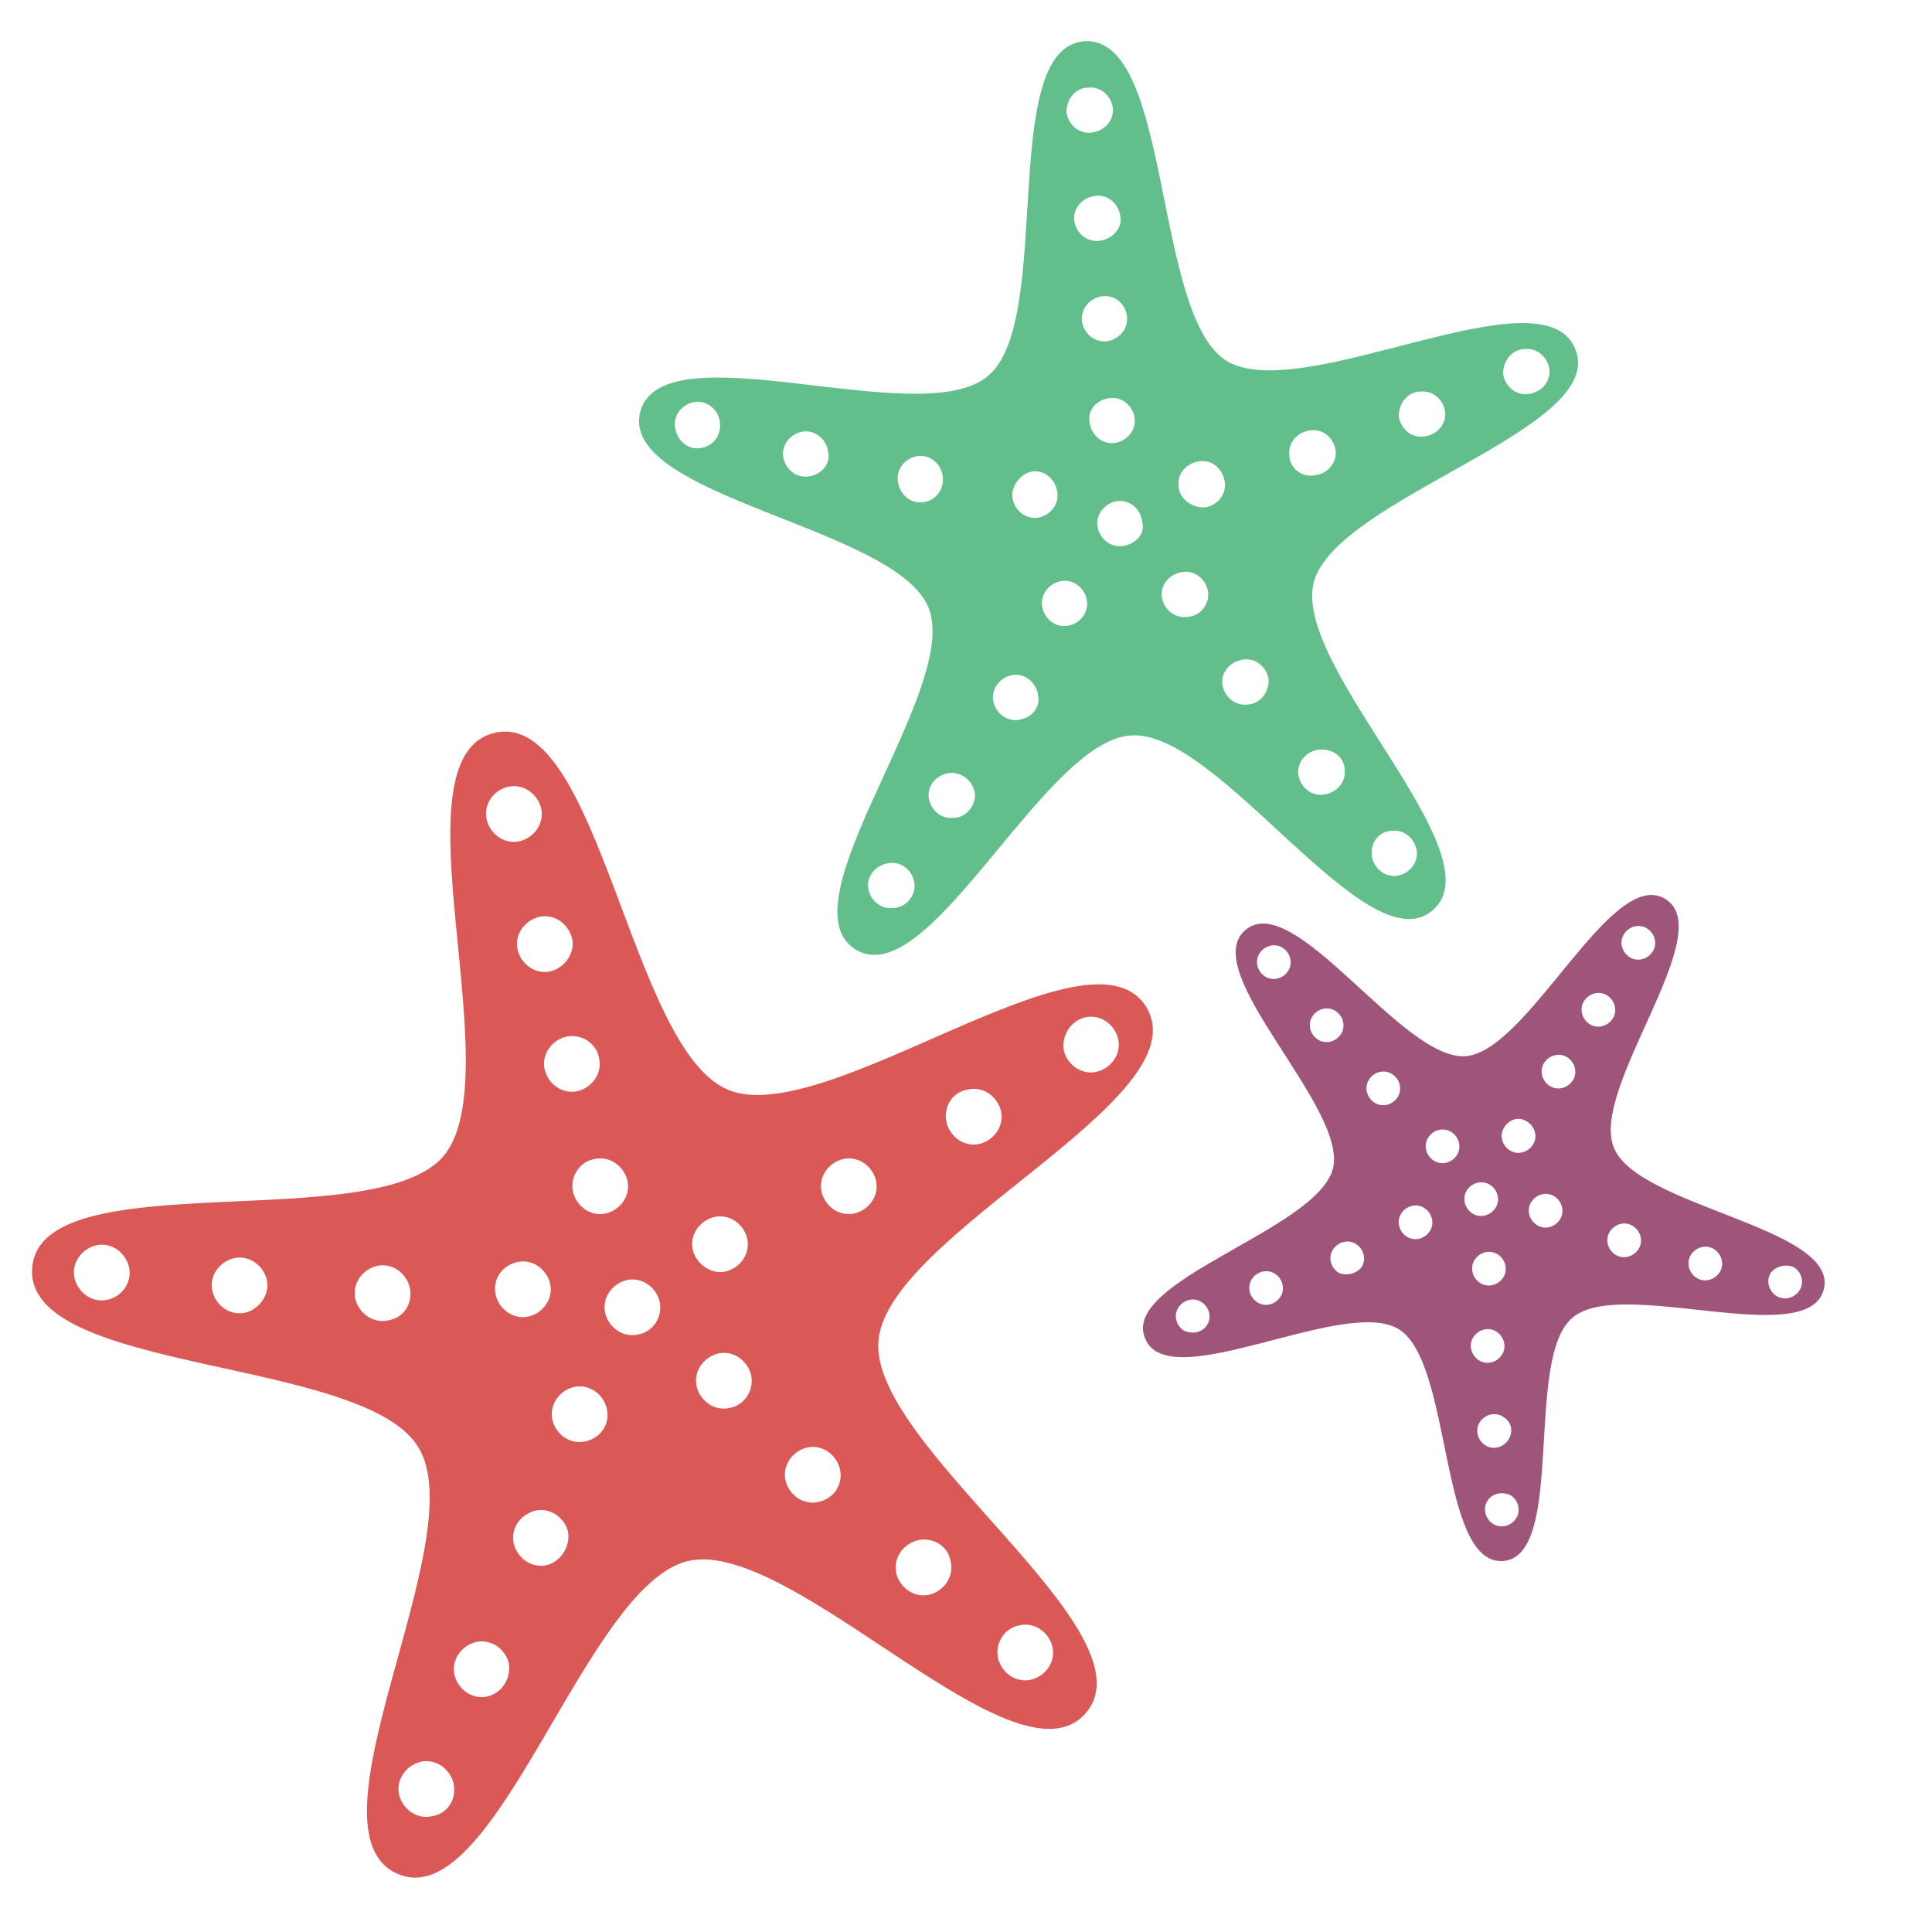 <?xml version="1.0" encoding="utf-8"?>
<!-- Generator: Adobe Illustrator 18.1.0, SVG Export Plug-In . SVG Version: 6.00 Build 0)  -->
<svg version="1.1" id="Layer_1" xmlns="http://www.w3.org/2000/svg" xmlns:xlink="http://www.w3.org/1999/xlink" x="0px" y="0px"
	 viewBox="0 0 150 150" enable-background="new 0 0 150 150" xml:space="preserve">
<g>
	<g>
		<path fill="#DA5856" d="M89,78.2c-4.3-7.1-24.9,9.6-32.5,6.4c-7.6-3.2-10-29.6-18.1-27.7c-8.1,1.9,1.4,26.6-4,32.9
			C29,96,3.2,90.2,2.5,98.4c-0.7,8.3,25.8,6.9,30,14c4.3,7.1-9.3,29.8-1.6,33.1c7.6,3.2,14.5-22.4,22.5-24.3
			c8.1-1.9,25.5,18.1,30.9,11.8c5.4-6.3-16.8-20.7-16.1-28.9C68.9,95.8,93.3,85.3,89,78.2z M40.1,98c1.2-0.3,2.3,0.5,2.6,1.6
			c0.3,1.2-0.5,2.3-1.6,2.6c-1.2,0.3-2.3-0.5-2.6-1.6C38.2,99.4,38.9,98.3,40.1,98z M8.4,100.9c-1.2,0.3-2.3-0.5-2.6-1.6
			c-0.3-1.2,0.5-2.3,1.6-2.6c1.2-0.3,2.3,0.5,2.6,1.6C10.3,99.4,9.6,100.6,8.4,100.9z M19.1,101.9c-1.2,0.3-2.3-0.5-2.6-1.6
			c-0.3-1.2,0.5-2.3,1.6-2.6c1.2-0.3,2.3,0.5,2.6,1.6C21,100.4,20.2,101.6,19.1,101.9z M30.2,102.5c-1.2,0.3-2.3-0.5-2.6-1.6
			c-0.3-1.2,0.5-2.3,1.6-2.6c1.2-0.3,2.3,0.5,2.6,1.6C32.1,101.1,31.4,102.3,30.2,102.5z M33.6,141c-1.2,0.3-2.3-0.5-2.6-1.6
			c-0.3-1.2,0.5-2.3,1.6-2.6c1.2-0.3,2.3,0.5,2.6,1.6C35.5,139.6,34.8,140.8,33.6,141z M37.9,131.7c-1.2,0.3-2.3-0.5-2.6-1.6
			c-0.3-1.2,0.5-2.3,1.6-2.6c1.2-0.3,2.3,0.5,2.6,1.6C39.7,130.3,39,131.4,37.9,131.7z M42.5,121.5c-1.2,0.3-2.3-0.5-2.6-1.6
			c-0.3-1.2,0.5-2.3,1.6-2.6c1.2-0.3,2.3,0.5,2.6,1.6C44.3,120,43.6,121.2,42.5,121.5z M45.5,111.9c-1.2,0.3-2.3-0.5-2.6-1.6
			c-0.3-1.2,0.5-2.3,1.6-2.6c1.2-0.3,2.3,0.5,2.6,1.6C47.4,110.5,46.7,111.6,45.5,111.9z M42.8,75.4c-1.2,0.3-2.3-0.5-2.6-1.6
			c-0.3-1.2,0.5-2.3,1.6-2.6c1.2-0.3,2.3,0.5,2.6,1.6C44.7,73.9,43.9,75.1,42.8,75.4z M46.5,82.1c0.3,1.2-0.5,2.3-1.6,2.6
			c-1.2,0.3-2.3-0.5-2.6-1.6c-0.3-1.2,0.5-2.3,1.6-2.6C45.1,80.2,46.3,81,46.5,82.1z M39.4,61.1c1.2-0.3,2.3,0.5,2.6,1.6
			c0.3,1.2-0.5,2.3-1.6,2.6c-1.2,0.3-2.3-0.5-2.6-1.6C37.5,62.6,38.2,61.4,39.4,61.1z M46.1,90c1.2-0.3,2.3,0.5,2.6,1.6
			c0.3,1.2-0.5,2.3-1.6,2.6c-1.2,0.3-2.3-0.5-2.6-1.6C44.2,91.4,45,90.2,46.1,90z M49.6,103.6c-1.2,0.3-2.3-0.5-2.6-1.6
			c-0.3-1.2,0.5-2.3,1.6-2.6c1.2-0.3,2.3,0.5,2.6,1.6C51.5,102.2,50.7,103.4,49.6,103.6z M84.2,79c1.2-0.3,2.3,0.5,2.6,1.6
			c0.3,1.2-0.5,2.3-1.6,2.6c-1.2,0.3-2.3-0.5-2.6-1.6C82.4,80.4,83.1,79.3,84.2,79z M75.1,84.6c1.2-0.3,2.3,0.5,2.6,1.6
			c0.3,1.2-0.5,2.3-1.6,2.6c-1.2,0.3-2.3-0.5-2.6-1.6C73.2,86,73.9,84.8,75.1,84.6z M56.7,109.3c-1.2,0.3-2.3-0.5-2.6-1.6
			c-0.3-1.2,0.5-2.3,1.6-2.6c1.2-0.3,2.3,0.5,2.6,1.6C58.6,107.9,57.8,109.1,56.7,109.3z M53.8,97.1c-0.3-1.2,0.5-2.3,1.6-2.6
			c1.2-0.3,2.3,0.5,2.6,1.6c0.3,1.2-0.5,2.3-1.6,2.6C55.3,99,54.1,98.2,53.8,97.1z M63.6,116.6c-1.2,0.3-2.3-0.5-2.6-1.6
			c-0.3-1.2,0.5-2.3,1.6-2.6c1.2-0.3,2.3,0.5,2.6,1.6C65.5,115.2,64.8,116.3,63.6,116.6z M79.1,126.2c1.2-0.3,2.3,0.5,2.6,1.6
			c0.3,1.2-0.5,2.3-1.6,2.6c-1.2,0.3-2.3-0.5-2.6-1.6C77.2,127.6,78,126.4,79.1,126.2z M73.8,121.2c0.3,1.2-0.5,2.3-1.6,2.6
			c-1.2,0.3-2.3-0.5-2.6-1.6c-0.3-1.2,0.5-2.3,1.6-2.6C72.4,119.3,73.6,120,73.8,121.2z M63.8,92.6c-0.3-1.2,0.5-2.3,1.6-2.6
			c1.2-0.3,2.3,0.5,2.6,1.6c0.3,1.2-0.5,2.3-1.6,2.6C65.2,94.5,64.1,93.7,63.8,92.6z"/>
	</g>
	<g>
		<path fill="#9E5579" d="M141.6,100.1c1.2-4.8-14.5-6.4-16.3-11c-1.9-4.6,8.2-16.7,4-19.3c-4.2-2.6-10.6,11.8-15.5,12.2
			c-4.9,0.4-13.3-13-17.1-9.8c-3.8,3.2,7.9,13.7,6.8,18.5c-1.2,4.8-16.5,8.7-14.6,13.2c1.8,4.6,15.5-3.3,19.7-0.7
			c4.2,2.6,3.1,18.3,8.1,18c4.9-0.4,1.6-15.8,5.4-18.9C125.8,99.1,140.4,104.9,141.6,100.1z M112.7,87.9c0.6,0.4,0.8,1.2,0.4,1.8
			c-0.4,0.6-1.2,0.8-1.8,0.4c-0.6-0.4-0.8-1.2-0.4-1.8C111.3,87.7,112.1,87.5,112.7,87.9z M98.2,75.8c-0.6-0.4-0.8-1.2-0.4-1.8
			c0.4-0.6,1.2-0.8,1.8-0.4c0.6,0.4,0.8,1.2,0.4,1.8C99.6,76,98.8,76.2,98.2,75.8z M102.3,80.7c-0.6-0.4-0.8-1.2-0.4-1.8
			c0.4-0.6,1.2-0.8,1.8-0.4c0.6,0.4,0.8,1.2,0.4,1.8C103.7,80.9,102.9,81.1,102.3,80.7z M106.7,85.6c-0.6-0.4-0.8-1.2-0.4-1.8
			c0.4-0.6,1.2-0.8,1.8-0.4c0.6,0.4,0.8,1.2,0.4,1.8C108.1,85.8,107.3,86,106.7,85.6z M91.9,103.3c-0.6-0.4-0.8-1.2-0.4-1.8
			c0.4-0.6,1.2-0.8,1.8-0.4c0.6,0.4,0.8,1.2,0.4,1.8C93.3,103.5,92.5,103.6,91.9,103.3z M97.6,101.1c-0.6-0.4-0.8-1.2-0.4-1.8
			c0.4-0.6,1.2-0.8,1.8-0.4c0.6,0.4,0.8,1.2,0.4,1.8C99,101.3,98.2,101.5,97.6,101.1z M103.9,98.8c-0.6-0.4-0.8-1.2-0.4-1.8
			c0.4-0.6,1.2-0.8,1.8-0.4c0.6,0.4,0.8,1.2,0.4,1.8C105.3,98.9,104.5,99.1,103.9,98.8z M109.2,96c-0.6-0.4-0.8-1.2-0.4-1.8
			c0.4-0.6,1.2-0.8,1.8-0.4c0.6,0.4,0.8,1.2,0.4,1.8C110.6,96.2,109.8,96.4,109.2,96z M123.4,79.5c-0.6-0.4-0.8-1.2-0.4-1.8
			c0.4-0.6,1.2-0.8,1.8-0.4c0.6,0.4,0.8,1.2,0.4,1.8C124.8,79.7,124,79.9,123.4,79.5z M122.1,83.9c-0.4,0.6-1.2,0.8-1.8,0.4
			c-0.6-0.4-0.8-1.2-0.4-1.8c0.4-0.6,1.2-0.8,1.8-0.4C122.3,82.5,122.5,83.3,122.1,83.9z M127.9,72.1c0.6,0.4,0.8,1.2,0.4,1.8
			c-0.4,0.6-1.2,0.8-1.8,0.4c-0.6-0.4-0.8-1.2-0.4-1.8C126.5,71.9,127.3,71.7,127.9,72.1z M118.6,87.1c0.6,0.4,0.8,1.2,0.4,1.8
			c-0.4,0.6-1.2,0.8-1.8,0.4c-0.6-0.4-0.8-1.2-0.4-1.8C117.3,86.8,118,86.7,118.6,87.1z M114.3,94.2c-0.6-0.4-0.8-1.2-0.4-1.8
			s1.2-0.8,1.8-0.4c0.6,0.4,0.8,1.2,0.4,1.8C115.7,94.4,114.9,94.6,114.3,94.2z M139.3,98.4c0.6,0.4,0.8,1.2,0.4,1.8
			c-0.4,0.6-1.2,0.8-1.8,0.4c-0.6-0.4-0.8-1.2-0.4-1.8C137.9,98.3,138.7,98.1,139.3,98.4z M133.1,97c0.6,0.4,0.8,1.2,0.4,1.8
			c-0.4,0.6-1.2,0.8-1.8,0.4c-0.6-0.4-0.8-1.2-0.4-1.8C131.7,96.8,132.5,96.6,133.1,97z M114.9,99.6c-0.6-0.4-0.8-1.2-0.4-1.8
			c0.4-0.6,1.2-0.8,1.8-0.4c0.6,0.4,0.8,1.2,0.4,1.8C116.3,99.8,115.5,100,114.9,99.6z M118.9,93.3c0.4-0.6,1.2-0.8,1.8-0.4
			c0.6,0.4,0.8,1.2,0.4,1.8c-0.4,0.6-1.2,0.8-1.8,0.4C118.7,94.7,118.5,93.9,118.9,93.3z M114.8,105.6c-0.6-0.4-0.8-1.2-0.4-1.8
			c0.4-0.6,1.2-0.8,1.8-0.4c0.6,0.4,0.8,1.2,0.4,1.8C116.2,105.8,115.4,106,114.8,105.6z M117.3,116.1c0.6,0.4,0.8,1.2,0.4,1.8
			c-0.4,0.6-1.2,0.8-1.8,0.4c-0.6-0.4-0.8-1.2-0.4-1.8C115.9,115.9,116.7,115.8,117.3,116.1z M117.1,111.8c-0.4,0.6-1.2,0.8-1.8,0.4
			c-0.6-0.4-0.8-1.2-0.4-1.8c0.4-0.6,1.2-0.8,1.8-0.4C117.4,110.4,117.5,111.2,117.1,111.8z M125,95.6c0.4-0.6,1.2-0.8,1.8-0.4
			c0.6,0.4,0.8,1.2,0.4,1.8c-0.4,0.6-1.2,0.8-1.8,0.4C124.8,97,124.6,96.2,125,95.6z"/>
	</g>
	<g>
		<path fill="#62BF8B" d="M122.3,27.1c-2.5-6.3-21.3,4.5-27.1,0.9c-5.7-3.6-4.2-25.2-11-24.8c-6.8,0.5-2.3,21.7-7.5,26
			c-5.2,4.4-25.3-3.8-27,2.8c-1.6,6.6,19.9,8.9,22.4,15.2c2.5,6.3-11.4,22.9-5.7,26.5c5.7,3.6,14.6-16.2,21.4-16.6
			c6.8-0.5,18.3,17.9,23.4,13.6c5.2-4.3-10.9-18.9-9.2-25.5C103.8,38.6,124.9,33.3,122.3,27.1z M80.2,36.6c1-0.1,1.8,0.7,1.9,1.7
			c0.1,1-0.7,1.8-1.6,1.9c-1,0.1-1.8-0.7-1.9-1.6S79.3,36.7,80.2,36.6z M54.3,34.8c-1,0.1-1.8-0.7-1.9-1.7c-0.1-1,0.7-1.8,1.6-1.9
			c1-0.1,1.8,0.7,1.9,1.6C56,33.9,55.3,34.7,54.3,34.8z M62.7,37c-1,0.1-1.8-0.7-1.9-1.6c-0.1-1,0.7-1.8,1.6-1.9
			c1-0.1,1.8,0.7,1.9,1.6C64.5,36.1,63.7,36.9,62.7,37z M71.6,39c-1,0.1-1.8-0.7-1.9-1.7c-0.1-1,0.7-1.8,1.6-1.9
			c1-0.1,1.8,0.7,1.9,1.6C73.3,38.1,72.6,38.9,71.6,39z M69.3,70.5c-1,0.1-1.8-0.7-1.9-1.6c-0.1-1,0.7-1.8,1.7-1.9
			c1-0.1,1.8,0.7,1.9,1.6C71.1,69.6,70.3,70.5,69.3,70.5z M74,63.5c-1,0.1-1.8-0.7-1.9-1.6c-0.1-1,0.7-1.8,1.7-1.9
			c1,0,1.8,0.7,1.9,1.7C75.7,62.6,75,63.5,74,63.5z M79,55.9c-1,0.1-1.8-0.7-1.9-1.6c-0.1-1,0.7-1.8,1.6-1.9c1-0.1,1.8,0.7,1.9,1.6
			C80.8,55,80,55.8,79,55.9z M82.8,48.6c-1,0.1-1.8-0.7-1.9-1.6c-0.1-1,0.7-1.8,1.6-1.9c1-0.1,1.8,0.7,1.9,1.6
			C84.5,47.6,83.8,48.5,82.8,48.6z M85.3,18.7c-1,0.1-1.8-0.7-1.9-1.6c-0.1-1,0.7-1.8,1.7-1.9c1-0.1,1.8,0.7,1.9,1.7
			C87.1,17.8,86.3,18.6,85.3,18.7z M87.5,24.6c0.1,1-0.7,1.8-1.6,1.9c-1,0.1-1.8-0.7-1.9-1.6c-0.1-1,0.7-1.8,1.6-1.9
			C86.6,22.9,87.4,23.6,87.5,24.6z M84.5,6.8c1-0.1,1.8,0.7,1.9,1.6c0.1,1-0.7,1.8-1.7,1.9c-1,0.1-1.8-0.7-1.9-1.6
			C82.8,7.7,83.5,6.8,84.5,6.8z M86.2,30.9c1-0.1,1.8,0.7,1.9,1.6c0.1,1-0.7,1.8-1.6,1.9c-1,0.1-1.8-0.7-1.9-1.6
			C84.4,31.8,85.2,31,86.2,30.9z M87.1,42.4c-1,0.1-1.8-0.7-1.9-1.6c-0.1-1,0.7-1.8,1.6-1.9c1-0.1,1.8,0.7,1.9,1.7
			C88.9,41.5,88.1,42.3,87.1,42.4z M118.4,27.1c1-0.1,1.8,0.7,1.9,1.6c0.1,1-0.7,1.8-1.7,1.9c-1,0.1-1.8-0.7-1.9-1.6
			C116.7,28,117.4,27.1,118.4,27.1z M110.3,30.4c1-0.1,1.8,0.7,1.9,1.6c0.1,1-0.7,1.8-1.7,1.9c-1,0.1-1.8-0.7-1.9-1.6
			C108.6,31.3,109.3,30.4,110.3,30.4z M92.1,47.9c-1,0.1-1.8-0.7-1.9-1.6c-0.1-1,0.7-1.8,1.7-1.9c1-0.1,1.8,0.7,1.9,1.6
			C93.9,47,93.1,47.9,92.1,47.9z M91.5,37.7c-0.1-1,0.7-1.8,1.7-1.9c1-0.1,1.8,0.7,1.9,1.7c0.1,1-0.7,1.8-1.6,1.9
			C92.4,39.4,91.5,38.6,91.5,37.7z M96.8,54.7c-1,0.1-1.8-0.7-1.9-1.6c-0.1-1,0.7-1.8,1.7-1.9c1-0.1,1.8,0.7,1.9,1.6
			C98.5,53.8,97.8,54.7,96.8,54.7z M108.1,64.5c1-0.1,1.8,0.7,1.9,1.6c0.1,1-0.7,1.8-1.6,1.9c-1,0.1-1.8-0.7-1.9-1.6
			C106.4,65.4,107.1,64.5,108.1,64.5z M104.4,59.8c0.1,1-0.7,1.8-1.7,1.9c-1,0.1-1.8-0.7-1.9-1.6c-0.1-1,0.7-1.8,1.6-1.9
			C103.5,58.1,104.4,58.8,104.4,59.8z M100.1,35.3c-0.1-1,0.7-1.8,1.7-1.9c1-0.1,1.8,0.7,1.9,1.6c0.1,1-0.7,1.8-1.6,1.9
			C101,37.1,100.1,36.3,100.1,35.3z"/>
	</g>
</g>
</svg>
